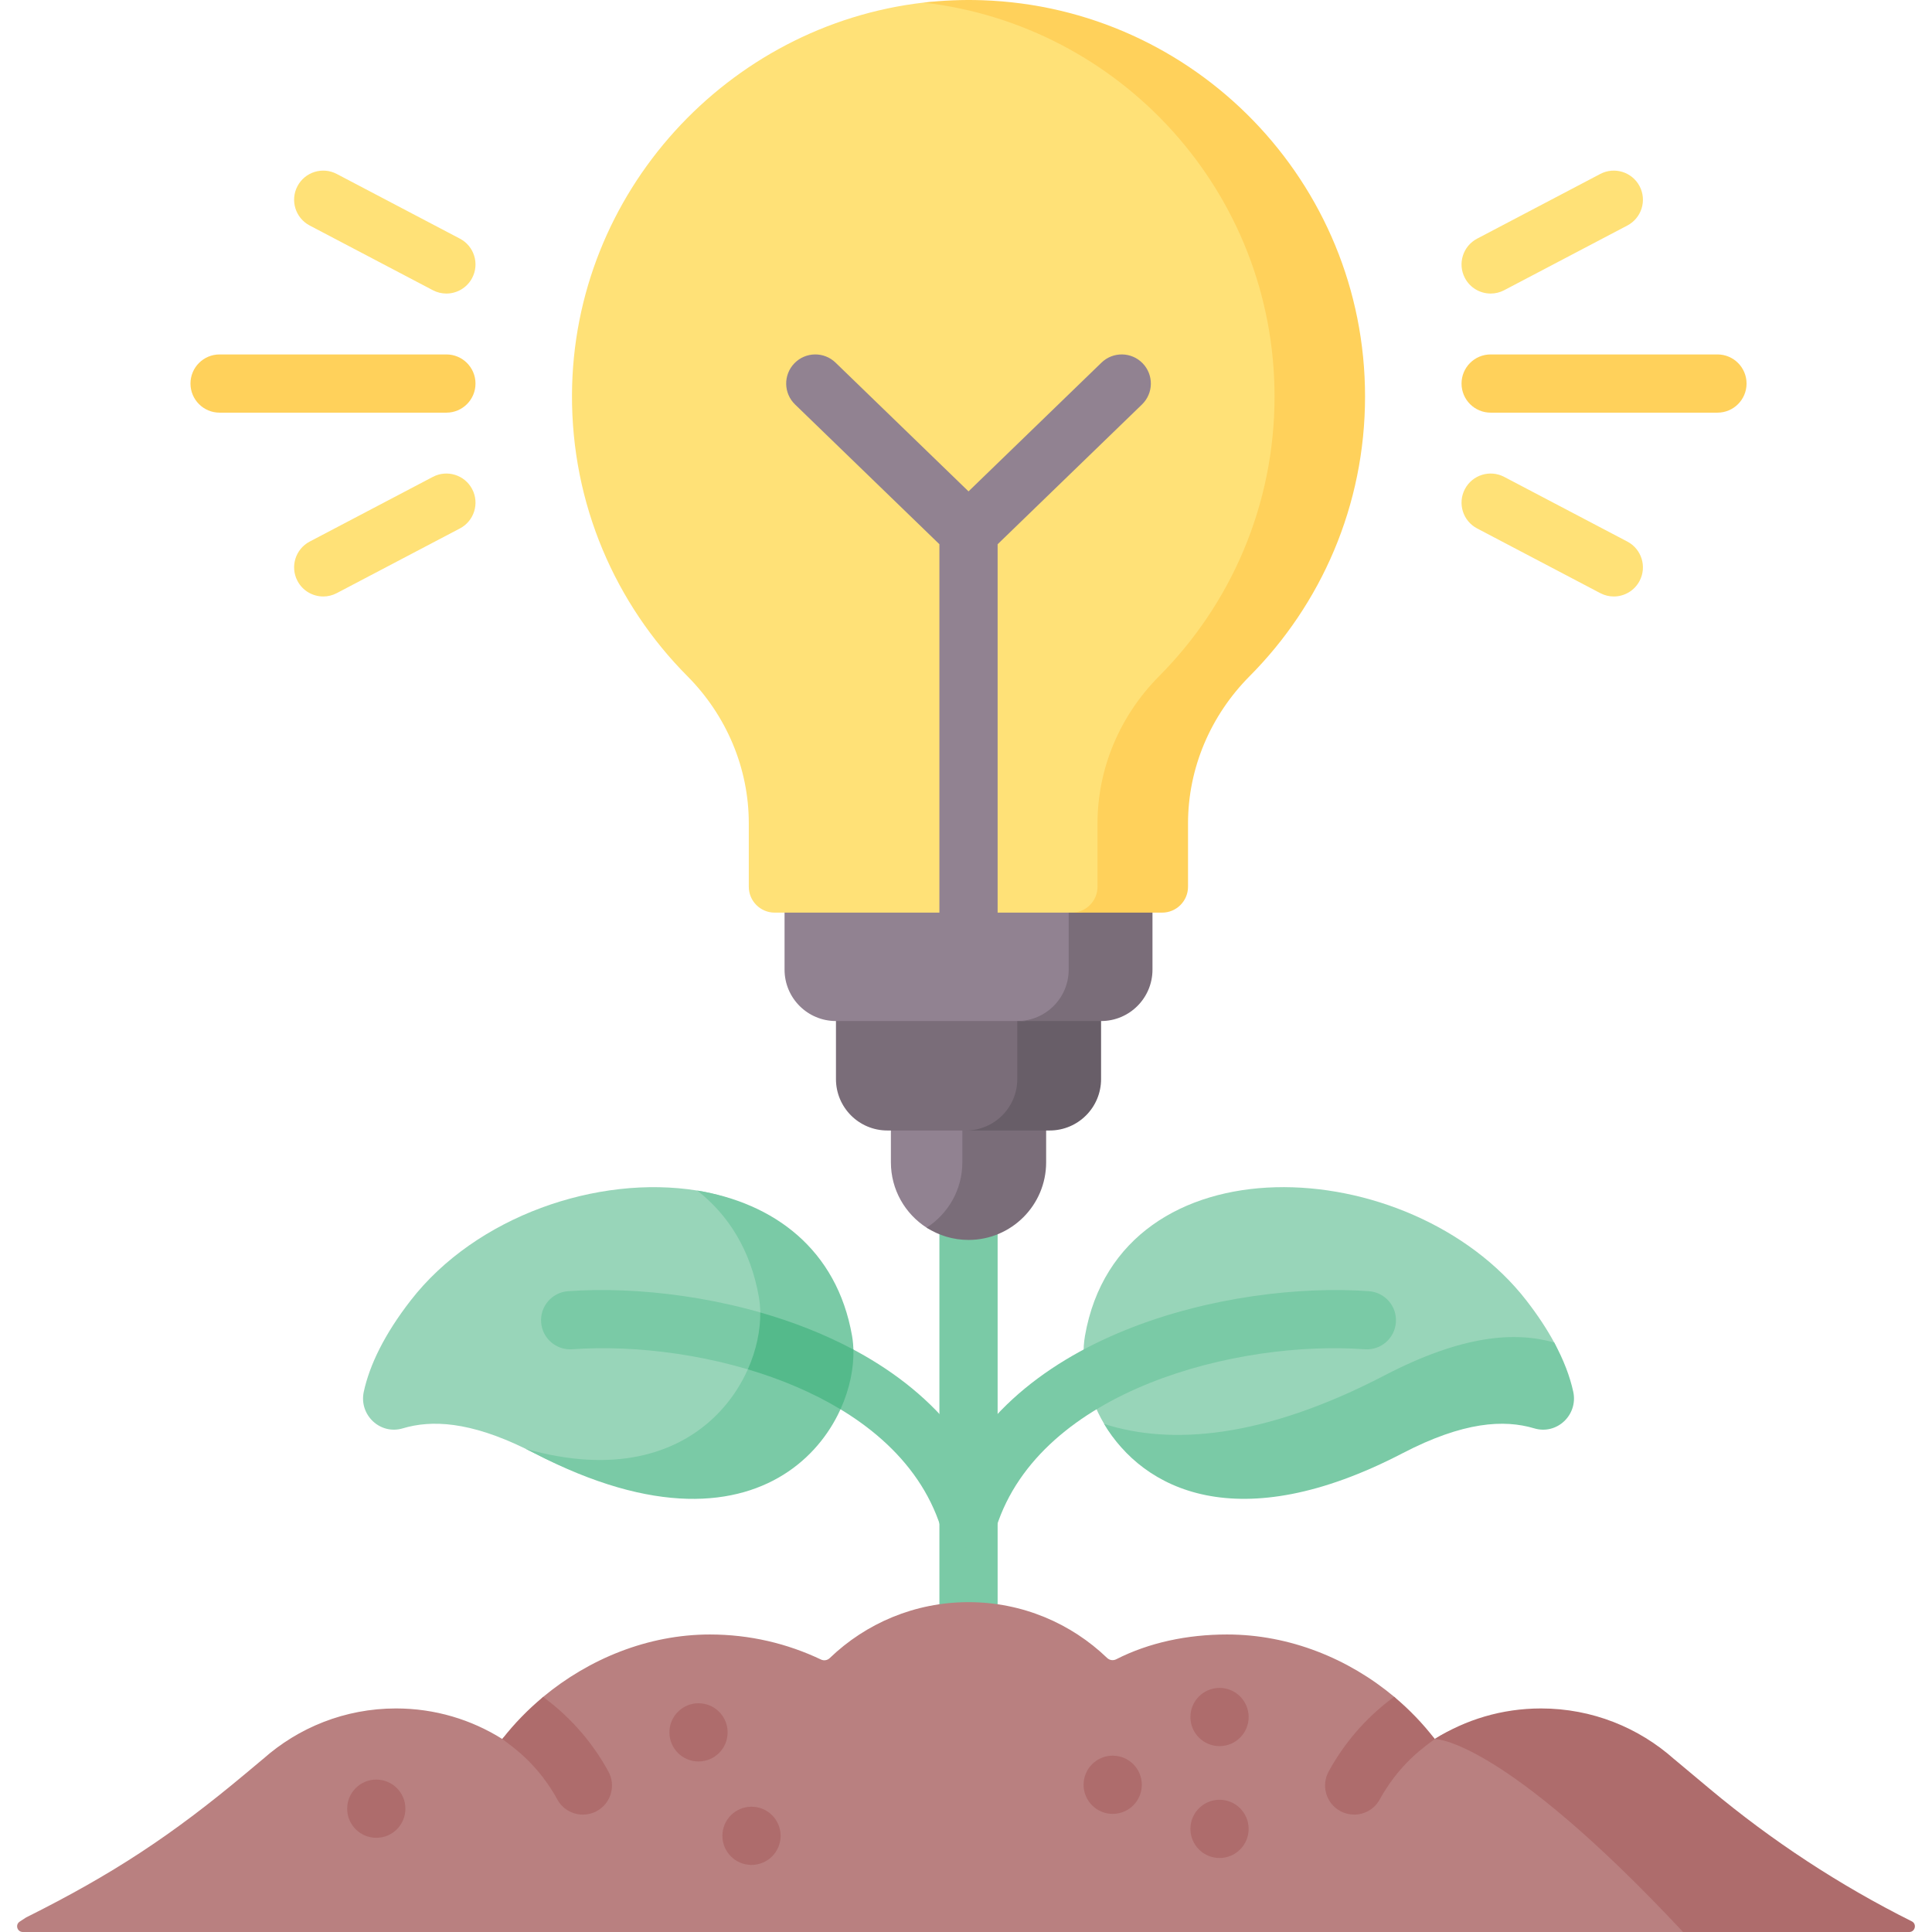 <svg id="Capa_1" enable-background="new 0 0 512 512" viewBox="0 0 512 512" xmlns="http://www.w3.org/2000/svg"><g><g><path d="m256.667 447.313c-4.262 0-7.715-3.454-7.715-7.715v-125.939c0-4.262 3.454-7.715 7.715-7.715 4.262 0 7.715 3.454 7.715 7.715v125.939c.001 4.261-3.453 7.715-7.715 7.715z" fill="#7acaa6"/></g><g><g><g><path d="m256.667 325.93c-4.091 0-7.904 1.471-11.107-.589-5.692-3.659-9.463-10.047-9.463-17.317v-13.512h39.364l-.888 13.512c0 11.361-6.545 17.906-17.906 17.906z" fill="#918291"/><path d="m278.173 297.814-20.431 1.777h-22.58c-7.524 0-13.623-6.099-13.623-13.623v-23.871h68.482v23.871c-.001 7.523-4.324 11.846-11.848 11.846z" fill="#7a6d79"/><path d="m255.03 294.512v13.512c0 7.269-3.774 13.653-9.466 17.312 3.204 2.059 7.013 3.258 11.104 3.258 11.361 0 20.57-9.21 20.57-20.57v-13.512z" fill="#7a6d79"/><path d="m269.588 263.852v22.116c0 7.524-6.099 13.623-13.623 13.623h22.208c7.524 0 13.623-6.099 13.623-13.623v-22.116z" fill="#685e68"/><path d="m291.796 268.81-20.431 1.777h-49.827c-7.524 0-13.623-6.099-13.623-13.623v-20.976h95.728v20.976c0 7.523-4.323 11.846-11.847 11.846z" fill="#918291"/><path d="m283.211 238.187v18.776c0 7.524-6.099 13.623-13.623 13.623h22.208c7.524 0 13.623-6.099 13.623-13.623v-18.776z" fill="#7a6d79"/><path d="m355.245 105.083c0-56.825-38.597-101.29-94.958-103.198-5.256-.178-10.438-1.786-15.517-1.2-51.817 5.975-92.947 50.268-93.186 103.92-.13 29.1 11.572 55.466 30.57 74.569 10.33 10.387 16.285 24.334 16.285 38.983v16.832c0 3.792 3.074 6.867 6.867 6.867h80.458l19.656-2.67c3.792 0 6.867-3.074 6.867-6.867l-.899-16.135c0-14.674 5.933-30.08 16.281-40.484 18.897-18.997 27.576-41.703 27.576-70.617z" fill="#ffe177"/><path d="m260.287.059c-5.257-.178-10.437.047-15.517.632 52.343 5.996 92.997 50.443 92.997 104.391 0 28.914-11.68 55.097-30.577 74.096-10.349 10.404-16.337 24.362-16.337 39.036v16.774c0 3.792-3.074 6.867-6.867 6.867h23.985c3.792 0 6.867-3.074 6.867-6.867v-16.774c0-14.674 5.988-28.632 16.337-39.036 18.897-18.999 30.577-45.182 30.577-74.096 0-56.824-45.105-103.115-101.465-105.023z" fill="#ffd15b"/></g></g><path d="m302.815 96.277c-2.963-3.062-7.848-3.139-10.909-.177l-35.239 34.12-35.239-34.12c-3.06-2.965-7.945-2.885-10.909.177-2.965 3.061-2.885 7.946.176 10.91l38.257 37.04v109.059c0 4.262 3.454 7.715 7.715 7.715 4.262 0 7.715-3.454 7.715-7.715v-109.058l38.257-37.04c3.062-2.965 3.141-7.85.176-10.911z" fill="#918291"/></g><g><g><path d="m118.297 109.359h-60.104c-4.262 0-7.715-3.454-7.715-7.715s3.454-7.715 7.715-7.715h60.103c4.262 0 7.715 3.454 7.715 7.715s-3.453 7.715-7.714 7.715z" fill="#ffd15b"/></g><g><path d="m118.29 77.795c-1.21 0-2.436-.285-3.581-.887l-32.639-17.146c-3.772-1.982-5.224-6.647-3.242-10.419 1.982-3.771 6.646-5.224 10.419-3.242l32.638 17.146c3.772 1.982 5.224 6.647 3.242 10.419-1.38 2.627-4.062 4.129-6.837 4.129z" fill="#ffe177"/></g><g><path d="m85.666 158.073c-2.776 0-5.457-1.502-6.837-4.129-1.982-3.772-.53-8.437 3.242-10.419l32.638-17.146c3.774-1.985 8.438-.529 10.419 3.242 1.982 3.772.53 8.437-3.242 10.419l-32.638 17.146c-1.146.602-2.374.887-3.582.887z" fill="#ffe177"/></g><g><path d="m455.141 109.359h-60.103c-4.262 0-7.715-3.454-7.715-7.715s3.454-7.715 7.715-7.715h60.103c4.262 0 7.715 3.454 7.715 7.715s-3.453 7.715-7.715 7.715z" fill="#ffd15b"/></g><g><path d="m395.045 77.795c-2.776 0-5.457-1.502-6.837-4.129-1.982-3.772-.53-8.437 3.242-10.419l32.638-17.146c3.775-1.984 8.437-.529 10.419 3.242 1.982 3.772.53 8.437-3.242 10.419l-32.638 17.146c-1.146.602-2.373.887-3.582.887z" fill="#ffe177"/></g><g><path d="m427.669 158.073c-1.21 0-2.436-.285-3.581-.887l-32.638-17.146c-3.772-1.982-5.224-6.647-3.242-10.419 1.982-3.771 6.646-5.224 10.419-3.242l32.638 17.146c3.772 1.982 5.224 6.647 3.242 10.419-1.381 2.627-4.062 4.129-6.838 4.129z" fill="#ffe177"/></g></g><path d="m287.527 354.035c-1.163 6.656.428 15.432 5.088 23.32 10.252 17.352 35.796 25.998 79.468 3.294 16.162-8.402 26.761-7.269 34.769-4.878 6.008 1.794 8.014-2.416 6.682-8.543-.876-4.027.873-6.793-1.652-11.443-1.922-3.539-4.354-7.249-7.347-11.111-30.633-39.532-107.736-43.693-117.008 9.361z" fill="#98d5b9"/><path d="m411.882 355.785c-10.387-2.949-24.278-2.044-45.019 8.739-32.168 16.723-56.641 18.505-74.248 12.83 10.266 17.333 35.434 30.457 79.073 7.771 16.162-8.402 26.903-8.987 34.911-6.595 6.008 1.794 11.661-3.585 10.328-9.711-.875-4.026-2.52-8.384-5.045-13.034z" fill="#7acaa6"/><path d="m219.736 354.477c3.722 21.3-23.31 58.73-78.089 30.648-.8-.41-1.584-.806-2.355-1.184-14.862-7.265-24.943-7.686-32.556-5.412-6.008 1.794-11.661-3.585-10.328-9.711 1.542-7.091 5.467-15.208 12.392-24.145 17.348-22.387 49.598-33.427 75.993-29.16 20.213 3.269 30.922 15.955 34.943 38.964z" fill="#98d5b9"/><g><path d="m225.807 354.035c-4.021-23.008-20.802-35.253-41.015-38.521 8.203 6.433 14.142 15.749 16.323 28.233 3.249 18.593-14.903 53.572-61.824 40.195.776.379 1.553.766 2.355 1.184 63.523 33.022 87.883-9.792 84.161-31.091z" fill="#7acaa6"/></g><g><path d="m498.995 510.379-52.957 1.621h-439.999c-1.492 0-2.068-1.934-.823-2.747l1.666-1.09c22.91-11.45 38.546-21.696 58.185-38.135l4.588-3.837v.01c9.382-8.353 21.737-13.446 35.296-13.446 10.349 0 19.998 2.973 28.156 8.096 1.543-1.986 5.144-1.522 6.913-3.364 1.841-1.893 1.862-6.08 3.919-7.788 12.088-10.04 27.724-16.542 44.204-16.542 10.534 0 20.492 2.387 29.422 6.635.782.37 1.697.226 2.325-.381 9.536-9.176 22.498-14.824 36.777-14.824 14.268 0 27.21 5.637 36.736 14.793.648.617 1.595.751 2.397.35 8.693-4.434 18.877-6.574 29.391-6.574 16.593 0 32.209 6.419 44.266 16.501 1.893 1.584 1.934 5 3.642 6.759 1.924 1.965 5.473 2.284 7.129 4.434 8.158-5.123 16.672-6.22 27.021-6.22 13.559 0 24.934 4.133 34.316 12.486l9.444 7.901c8.209 6.862 17.462 12.652 26.401 18.516 8.929 5.853 12.677 9.232 22.254 14.015 1.409.702.905 2.831-.669 2.831z" fill="#b98080"/><g><path d="m380.228 460.852-2.294 1.738c-5.082 3.878-9.217 8.682-12.293 14.289-1.399 2.562-4.043 4.012-6.779 4.012-1.245 0-2.52-.309-3.693-.946-3.734-2.047-5.113-6.738-3.066-10.472 4.125-7.52 9.67-13.97 16.491-19.155l.864-.659c4.011 3.354 7.632 7.119 10.77 11.193z" fill="#ae6c6c"/></g><g><path d="m158.167 479.945c-1.173.648-2.438.946-3.693.946-2.726 0-5.37-1.44-6.779-4.012-3.066-5.607-7.201-10.411-12.293-14.289l-2.294-1.738c3.148-4.043 6.79-7.798 10.832-11.151l.802.617c6.821 5.185 12.376 11.635 16.49 19.155 2.047 3.734.679 8.425-3.065 10.472z" fill="#ae6c6c"/></g><g fill="#ae6c6c"><circle cx="185.114" cy="459.095" r="7.715"/><circle cx="199.158" cy="486.511" r="7.715"/><circle cx="99.72" cy="479.324" r="7.715"/><circle cx="294.876" cy="472.983" r="7.715"/><circle cx="323.189" cy="455.028" r="7.715"/><circle cx="323.189" cy="484.673" r="7.715"/></g></g><g><path d="m256.669 410.125c-.78 0-1.571-.119-2.354-.369-4.058-1.299-6.295-5.642-4.997-9.701 15.071-47.096 77.603-60.481 113.475-57.874 4.251.31 7.443 4.007 7.134 8.257-.31 4.251-4.008 7.446-8.257 7.134-33.499-2.441-85.941 10.578-97.655 47.187-1.048 3.276-4.081 5.366-7.346 5.366z" fill="#7acaa6"/></g><g><path d="m256.665 410.125c-3.265 0-6.298-2.09-7.347-5.366-11.714-36.61-64.16-49.63-97.655-47.187-4.252.291-7.947-2.883-8.257-7.134-.309-4.25 2.883-7.947 7.134-8.257 35.868-2.615 98.404 10.778 113.475 57.874 1.298 4.059-.939 8.402-4.997 9.701-.782.25-1.573.369-2.353.369z" fill="#7acaa6"/></g><path d="m198.183 362.889c8.674 2.571 17.074 6.074 24.553 10.591 2.455-5.399 3.561-10.969 3.422-15.834-7.802-4.162-16.186-7.403-24.677-9.831.057 4.663-1.013 9.94-3.298 15.074z" fill="#54ba8b"/><path d="m505.969 512h-59.931c-48.246-51.564-65.81-51.148-65.81-51.148 8.158-5.123 17.807-8.096 28.156-8.096 13.559 0 25.914 5.092 35.296 13.446v-.01l9.444 7.901c8.209 6.862 16.799 13.24 25.739 19.104 8.929 5.853 18.198 11.193 27.776 15.976 1.408.697.904 2.827-.67 2.827z" fill="#ae6c6c"/></g><g/><g/><g/><g/><g/><g/><g/><g/><g/><g/><g/><g/><g/><g/><g/></svg>